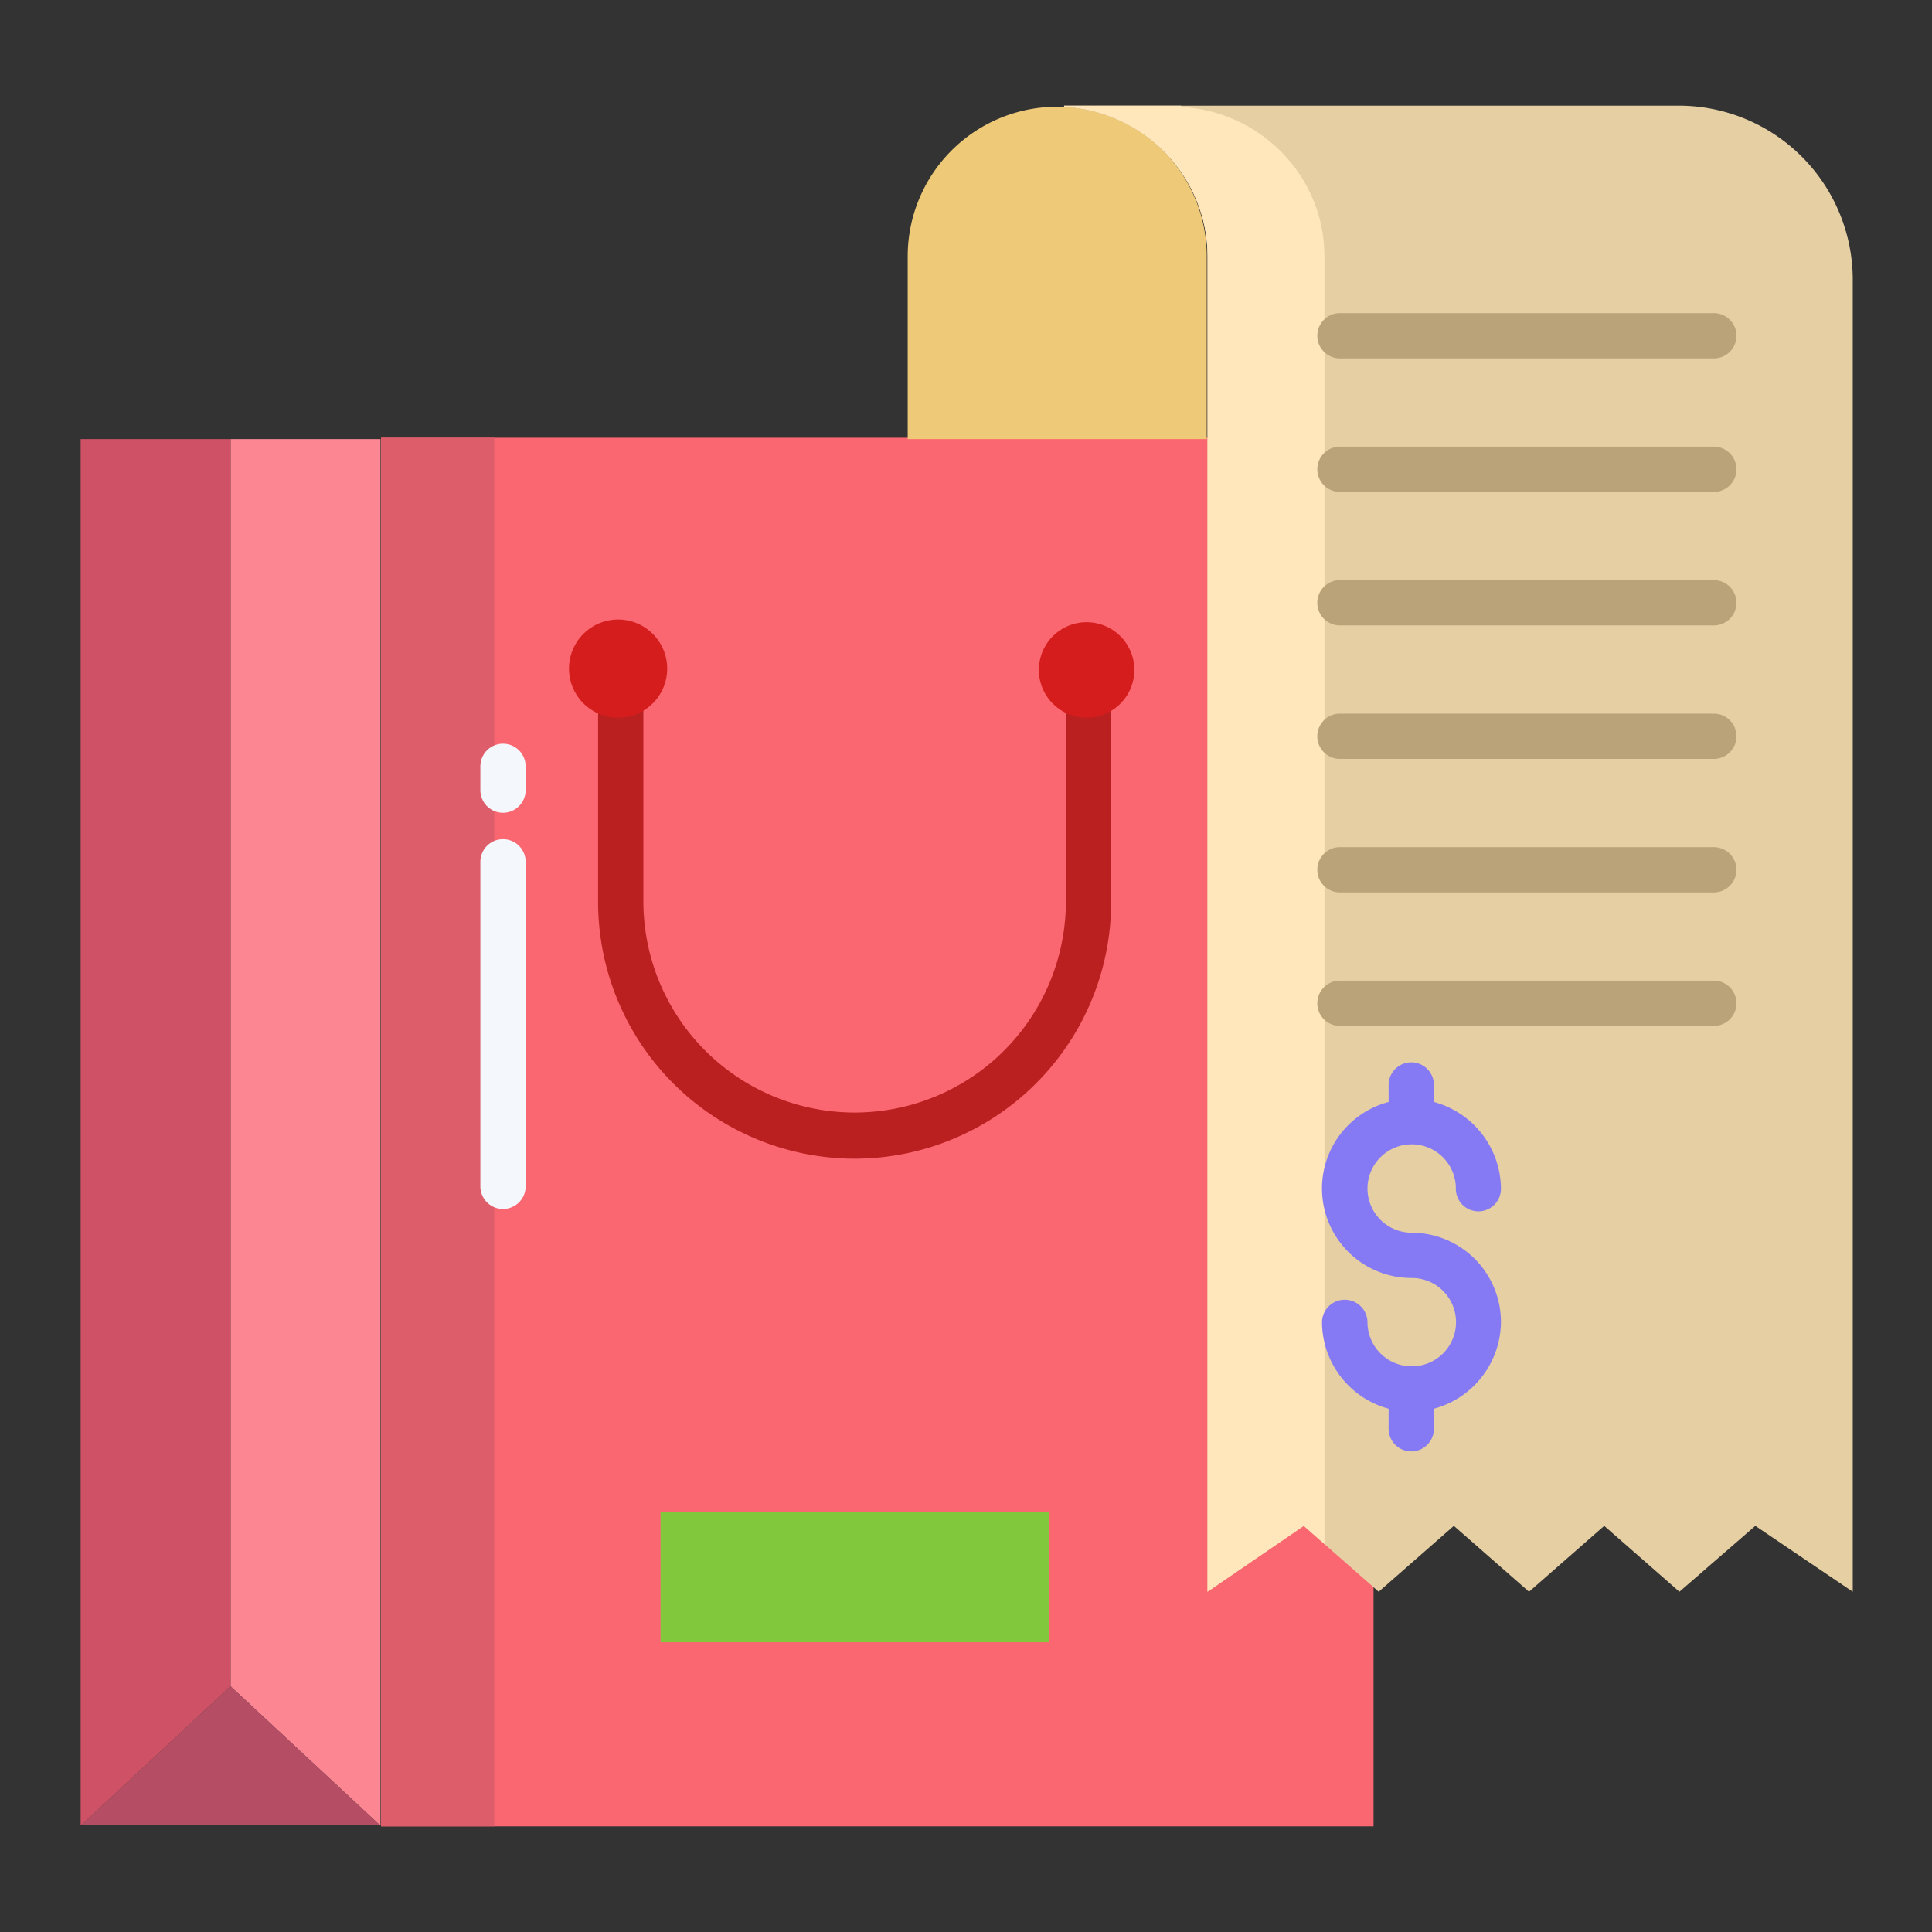 <svg id="Layer_1" height="512" viewBox="0 0 512 512" width="512" xmlns="http://www.w3.org/2000/svg" data-name="Layer 1">
    <rect x="0" y="0" width="512" height="512" fill="#333333" stroke="none"/>
    <path d="m101 116h263v368h-263z" fill="#fb6771"/>
    <path d="m319.8 67.91v48.45h-79.25v-48.45a39.639 39.639 0 0 1 39.62-39.63c.69 0 1.37.02 2.05.05a39.631 39.631 0 0 1 37.58 39.58z" fill="#edc978"/>
    <path d="m100.83 116.36v367.36h-.13l-39.6-36.84v-330.52z" fill="#fc8692"/>
    <path d="m61.1 446.88 39.6 36.84h-79.2z" fill="#b54e64"/>
    <path d="m61.1 116.36v330.52l-39.6 36.84h-.13v-367.36z" fill="#ce5166"/>
    <path d="m175.06 400.72h102.86v34.49h-102.86z" fill="#81c83d"/>
    <path d="m445.07 28h-163.07v.33c21 1.07 38 18.38 38 39.58v353.92l25.51-17.46 19.855 17.46 19.917-17.46 19.924 17.46 19.927-17.46 19.929 17.46 20.114-17.46 25.824 17.46v-347.99a46.12 46.12 0 0 0 -45.93-45.84z"
          fill="#e5cfa3"/>
    <path d="m313 28.33v-.33h-31v.33c21 1.07 38 18.38 38 39.58v353.92l25.51-17.46 5.49 4.83v-341.29c0-21.2-17-38.51-38-39.58z" fill="#ffe6bb"/>
    <path d="m101 116h30v368h-30z" fill="#dd5e6a"/>
    <path d="m226.49 307.064a68.063 68.063 0 0 1 -67.99-67.986v-55.314h12v55.314a55.987 55.987 0 0 0 111.973 0v-55.314h12v55.314a68.063 68.063 0 0 1 -67.983 67.986z" fill="#ba2020"/>
    <path
        d="m374.107 326.679a11.71 11.71 0 1 1 11.711-11.71 5.974 5.974 0 1 0 11.947 0 24 24 0 0 0 -17.765-22.939v-4.5a6 6 0 0 0 -12 0v4.5a23.718 23.718 0 0 0 6.081 46.649 11.707 11.707 0 0 1 .145 23.414c-.042 0-.08-.007-.122-.007s-.081.006-.123.007a11.718 11.718 0 0 1 -11.584-11.7 6.027 6.027 0 0 0 -12.053 0 23.906 23.906 0 0 0 17.656 22.935v5.308a6 6 0 0 0 12 0v-5.308a24 24 0 0 0 17.765-22.939 23.691 23.691 0 0 0 -23.658-23.71z"
        fill="#867af4"/>
    <g fill="#baa379">
        <path d="m454.182 130.364h-99.082a6 6 0 0 1 0-12h99.08a6 6 0 0 1 0 12z"/>
        <path d="m454.182 94.985h-99.082a6 6 0 0 1 0-12h99.08a6 6 0 0 1 0 12z"/>
        <path d="m454.182 165.742h-99.082a6 6 0 0 1 0-12h99.08a6 6 0 0 1 0 12z"/>
        <path d="m454.182 201.12h-99.082a6 6 0 0 1 0-12h99.08a6 6 0 0 1 0 12z"/>
        <path d="m454.182 236.5h-99.082a6 6 0 0 1 0-12h99.08a6 6 0 0 1 0 12z"/>
        <path d="m454.182 271.876h-99.082a6 6 0 0 1 0-12h99.08a6 6 0 0 1 0 12z"/>
    </g>
    <path d="m133.3 215.392a6 6 0 0 1 -6-6v-6.3a6 6 0 0 1 12 0v6.3a6 6 0 0 1 -6 6z" fill="#f4f8fc"/>
    <path d="m133.3 320.392a6 6 0 0 1 -6-6v-86a6 6 0 0 1 12 0v86a6 6 0 0 1 -6 6z" fill="#f4f8fc"/>
    <path d="m288.48 190.18c-.13.01-.26.01-.39.01a12.65 12.65 0 1 1 .39-.01z" fill="#d61d1d"/>
    <path d="m164.5 190.18a1.62 1.62 0 0 1 -.22.01 13.01 13.01 0 1 1 .22-.01z" fill="#d61d1d"/>
</svg>
